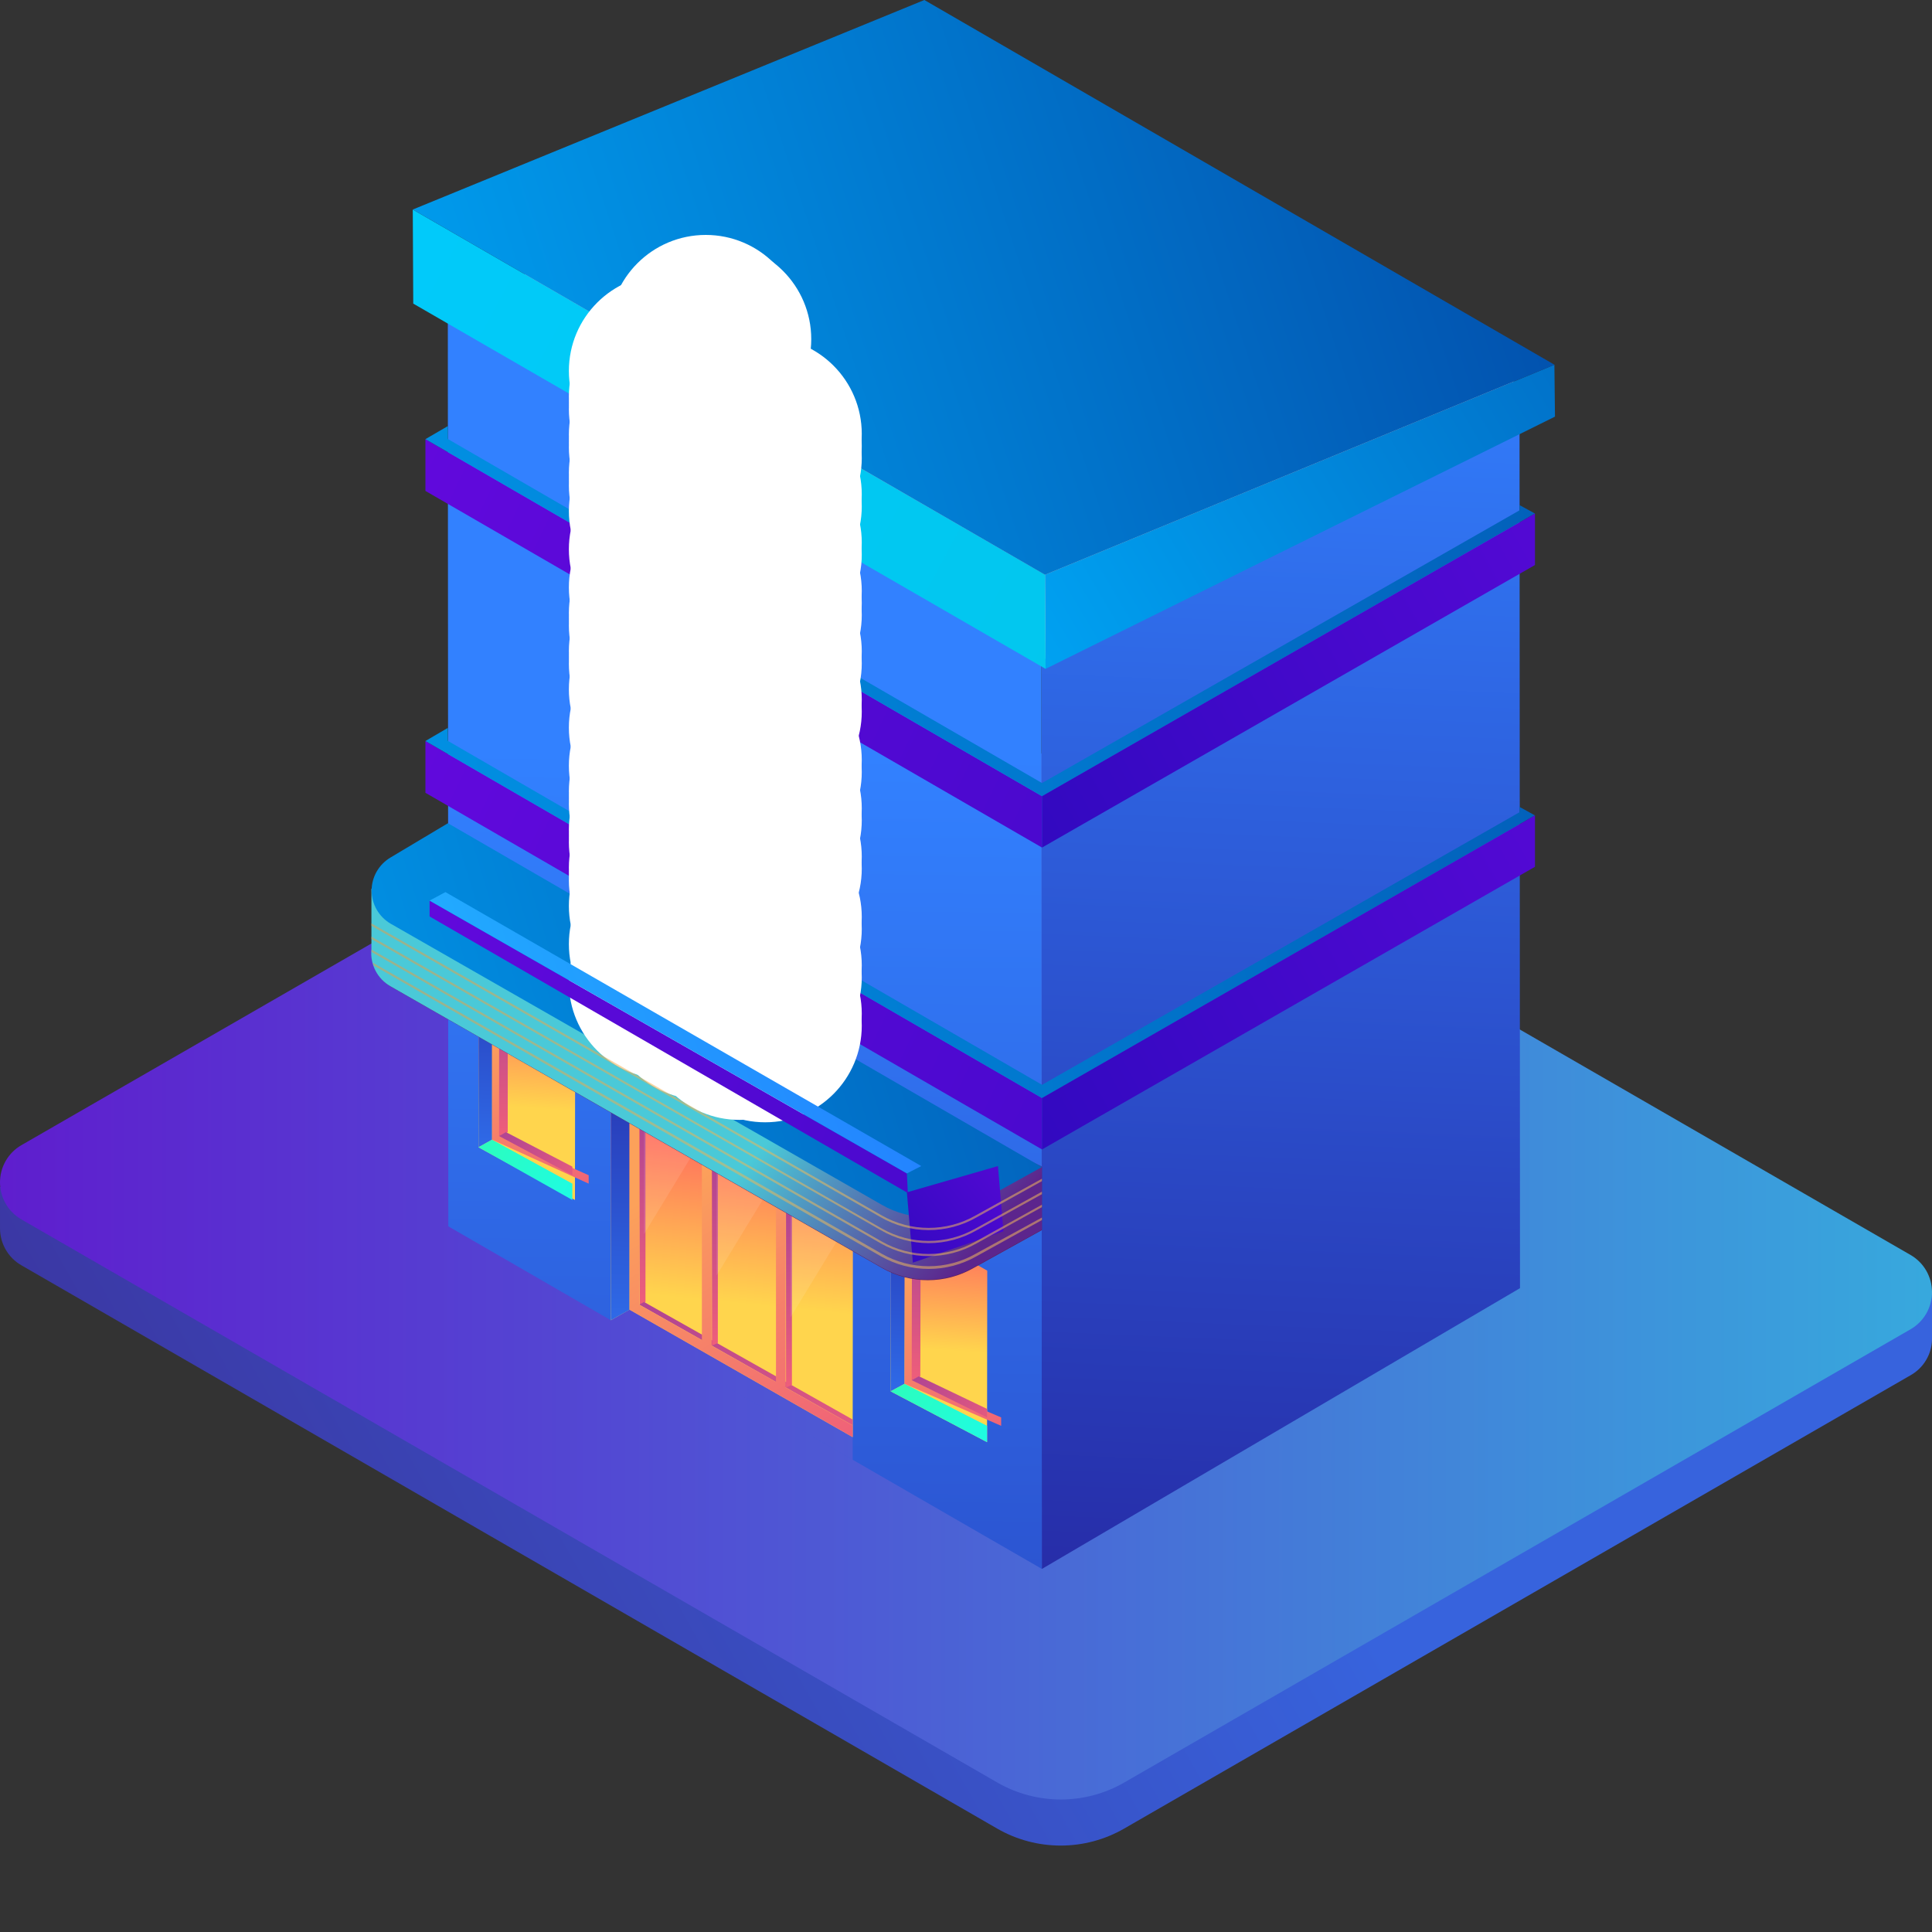 <?xml version="1.0" encoding="UTF-8"?>
<svg width="20px" height="20px" viewBox="0 0 20 20" version="1.1" xmlns="http://www.w3.org/2000/svg" xmlns:xlink="http://www.w3.org/1999/xlink">
    <rect x="0" y="0" width="20" height="20" fill="#333333" stroke="none"/>
    <title>performing-arts-hall</title>
    <defs>
        <linearGradient x1="-26.67%" y1="74.784%" x2="59.734%" y2="46.844%" id="linearGradient-1">
            <stop stop-color="#3E1D81" offset="0%"></stop>
            <stop stop-color="#3763DD" offset="100%"></stop>
        </linearGradient>
        <linearGradient x1="0.003%" y1="50.003%" x2="99.989%" y2="50.003%" id="linearGradient-2">
            <stop stop-color="#5F1DCE" offset="0%"></stop>
            <stop stop-color="#37A9DD" offset="100%"></stop>
        </linearGradient>
        <linearGradient x1="50.977%" y1="-8.015%" x2="48.576%" y2="134.442%" id="linearGradient-3">
            <stop stop-color="#3281FF" offset="0%"></stop>
            <stop stop-color="#241B96" offset="93%"></stop>
            <stop stop-color="#23138E" offset="100%"></stop>
        </linearGradient>
        <linearGradient x1="50.09%" y1="34.932%" x2="49.142%" y2="194.665%" id="linearGradient-4">
            <stop stop-color="#3281FF" offset="0%"></stop>
            <stop stop-color="#241B96" offset="93%"></stop>
            <stop stop-color="#23138E" offset="100%"></stop>
        </linearGradient>
        <linearGradient x1="-24.679%" y1="76.321%" x2="287.213%" y2="-33.585%" id="linearGradient-5">
            <stop stop-color="#00A7F6" offset="0%"></stop>
            <stop stop-color="#032D8F" offset="100%"></stop>
        </linearGradient>
        <linearGradient x1="-56.654%" y1="8.178%" x2="233.014%" y2="121.77%" id="linearGradient-6">
            <stop stop-color="#00CCFF" offset="0%"></stop>
            <stop stop-color="#03C3E2" offset="100%"></stop>
        </linearGradient>
        <linearGradient x1="-316.001%" y1="-65.324%" x2="306.956%" y2="130.965%" id="linearGradient-7">
            <stop stop-color="#9B09FF" offset="0%"></stop>
            <stop stop-color="#2509B8" offset="100%"></stop>
        </linearGradient>
        <linearGradient x1="-47.579%" y1="55.603%" x2="212.75%" y2="40.138%" id="linearGradient-8">
            <stop stop-color="#00A7F6" offset="0%"></stop>
            <stop stop-color="#032D8F" offset="100%"></stop>
        </linearGradient>
        <linearGradient x1="374.625%" y1="-71.571%" x2="-58.855%" y2="90.557%" id="linearGradient-9">
            <stop stop-color="#9B09FF" offset="0%"></stop>
            <stop stop-color="#2509B8" offset="100%"></stop>
        </linearGradient>
        <linearGradient x1="-47.579%" y1="55.606%" x2="212.75%" y2="40.134%" id="linearGradient-10">
            <stop stop-color="#00A7F6" offset="0%"></stop>
            <stop stop-color="#032D8F" offset="100%"></stop>
        </linearGradient>
        <linearGradient x1="49.734%" y1="59.366%" x2="51.297%" y2="3.756%" id="linearGradient-11">
            <stop stop-color="#FFD54D" offset="0%"></stop>
            <stop stop-color="#FF5E61" offset="100%"></stop>
        </linearGradient>
        <linearGradient x1="-65.382%" y1="-53.052%" x2="102.313%" y2="96.417%" id="linearGradient-12">
            <stop stop-color="#5C258D" offset="1%"></stop>
            <stop stop-color="#4389A2" offset="100%"></stop>
        </linearGradient>
        <linearGradient x1="49.725%" y1="151.518%" x2="50.364%" y2="-93.836%" id="linearGradient-13">
            <stop stop-color="#3281FF" offset="0%"></stop>
            <stop stop-color="#241B96" offset="93%"></stop>
            <stop stop-color="#23138E" offset="100%"></stop>
        </linearGradient>
        <linearGradient x1="128.4%" y1="74.344%" x2="-107.25%" y2="-6.715%" id="linearGradient-14">
            <stop stop-color="#1CFBE9" offset="0%"></stop>
            <stop stop-color="#38FF9B" offset="100%"></stop>
        </linearGradient>
        <linearGradient x1="66.639%" y1="160.904%" x2="39.239%" y2="17.345%" id="linearGradient-15">
            <stop stop-color="#E94287" offset="0%"></stop>
            <stop stop-color="#FCA15A" offset="100%"></stop>
        </linearGradient>
        <linearGradient x1="49.99%" y1="4.103%" x2="50.01%" y2="103.634%" id="linearGradient-16">
            <stop stop-color="#B24592" offset="0%"></stop>
            <stop stop-color="#F15F79" offset="100%"></stop>
        </linearGradient>
        <linearGradient x1="-0.407%" y1="35.288%" x2="141.955%" y2="75.301%" id="linearGradient-17">
            <stop stop-color="#B24592" offset="0%"></stop>
            <stop stop-color="#F15F79" offset="100%"></stop>
        </linearGradient>
        <linearGradient x1="49.705%" y1="151.518%" x2="50.392%" y2="-93.836%" id="linearGradient-18">
            <stop stop-color="#3281FF" offset="0%"></stop>
            <stop stop-color="#241B96" offset="93%"></stop>
            <stop stop-color="#23138E" offset="100%"></stop>
        </linearGradient>
        <linearGradient x1="128.4%" y1="71.614%" x2="-107.25%" y2="-0.356%" id="linearGradient-19">
            <stop stop-color="#1CFBE9" offset="0%"></stop>
            <stop stop-color="#38FF9B" offset="100%"></stop>
        </linearGradient>
        <linearGradient x1="49.99%" y1="4.103%" x2="50.01%" y2="103.634%" id="linearGradient-20">
            <stop stop-color="#B24592" offset="0%"></stop>
            <stop stop-color="#F15F79" offset="100%"></stop>
        </linearGradient>
        <linearGradient x1="-0.407%" y1="37.223%" x2="141.955%" y2="71.972%" id="linearGradient-21">
            <stop stop-color="#B24592" offset="0%"></stop>
            <stop stop-color="#F15F79" offset="100%"></stop>
        </linearGradient>
        <linearGradient x1="49.314%" y1="59.366%" x2="53.348%" y2="3.756%" id="linearGradient-22">
            <stop stop-color="#FFD54D" offset="0%"></stop>
            <stop stop-color="#FF5E61" offset="100%"></stop>
        </linearGradient>
        <linearGradient x1="49.651%" y1="151.518%" x2="50.462%" y2="-93.836%" id="linearGradient-23">
            <stop stop-color="#3281FF" offset="0%"></stop>
            <stop stop-color="#241B96" offset="93%"></stop>
            <stop stop-color="#23138E" offset="100%"></stop>
        </linearGradient>
        <linearGradient x1="49.993%" y1="4.103%" x2="50.007%" y2="103.634%" id="linearGradient-24">
            <stop stop-color="#B24592" offset="0%"></stop>
            <stop stop-color="#F15F79" offset="100%"></stop>
        </linearGradient>
        <linearGradient x1="-0.407%" y1="35.689%" x2="141.955%" y2="74.611%" id="linearGradient-25">
            <stop stop-color="#B24592" offset="0%"></stop>
            <stop stop-color="#F15F79" offset="100%"></stop>
        </linearGradient>
        <linearGradient x1="85.591%" y1="160.904%" x2="26.982%" y2="17.345%" id="linearGradient-26">
            <stop stop-color="#E94287" offset="0%"></stop>
            <stop stop-color="#FCA15A" offset="100%"></stop>
        </linearGradient>
        <linearGradient x1="49.993%" y1="4.103%" x2="50.007%" y2="103.634%" id="linearGradient-27">
            <stop stop-color="#B24592" offset="0%"></stop>
            <stop stop-color="#F15F79" offset="100%"></stop>
        </linearGradient>
        <linearGradient x1="98.925%" y1="74.628%" x2="63.559%" y2="55.914%" id="linearGradient-28">
            <stop stop-color="#5C258D" offset="0%"></stop>
            <stop stop-color="#4AC9D8" offset="100%"></stop>
        </linearGradient>
        <linearGradient x1="-47.579%" y1="67.393%" x2="212.75%" y2="19.388%" id="linearGradient-29">
            <stop stop-color="#00A7F6" offset="0%"></stop>
            <stop stop-color="#032D8F" offset="100%"></stop>
        </linearGradient>
        <linearGradient x1="55.096%" y1="155.062%" x2="47.439%" y2="-3.539%" id="linearGradient-30">
            <stop stop-color="#E94287" offset="0%"></stop>
            <stop stop-color="#FCA15A" offset="100%"></stop>
        </linearGradient>
        <linearGradient x1="49.912%" y1="0.704%" x2="50.138%" y2="154.975%" id="linearGradient-31">
            <stop stop-color="#B24592" offset="0%"></stop>
            <stop stop-color="#F15F79" offset="100%"></stop>
        </linearGradient>
        <linearGradient x1="-12.575%" y1="60.265%" x2="144.408%" y2="34.549%" id="linearGradient-32">
            <stop stop-color="#00A7F6" offset="0%"></stop>
            <stop stop-color="#032D8F" offset="100%"></stop>
        </linearGradient>
        <linearGradient x1="1.463%" y1="34.73%" x2="100.731%" y2="66.278%" id="linearGradient-33">
            <stop stop-color="#B24592" offset="0%"></stop>
            <stop stop-color="#F15F79" offset="100%"></stop>
        </linearGradient>
        <linearGradient x1="50.033%" y1="94.024%" x2="50.033%" y2="-24.266%" id="linearGradient-34">
            <stop stop-color="#E94287" offset="0%"></stop>
            <stop stop-color="#FCA15A" offset="100%"></stop>
        </linearGradient>
        <linearGradient x1="-13.973%" y1="-24.647%" x2="125.756%" y2="137.759%" id="linearGradient-35">
            <stop stop-color="#FF105B" offset="0%"></stop>
            <stop stop-color="#7E0187" offset="100%"></stop>
        </linearGradient>
        <linearGradient x1="50%" y1="-12.386%" x2="50%" y2="110.509%" id="linearGradient-36">
            <stop stop-color="#FF105B" offset="0%"></stop>
            <stop stop-color="#7E0187" offset="100%"></stop>
        </linearGradient>
        <linearGradient x1="-316.001%" y1="-48.252%" x2="306.956%" y2="118.979%" id="linearGradient-37">
            <stop stop-color="#9B09FF" offset="0%"></stop>
            <stop stop-color="#2509B8" offset="100%"></stop>
        </linearGradient>
        <linearGradient x1="374.625%" y1="-214.65%" x2="-58.855%" y2="138.289%" id="linearGradient-38">
            <stop stop-color="#9B09FF" offset="0%"></stop>
            <stop stop-color="#2509B8" offset="100%"></stop>
        </linearGradient>
        <linearGradient x1="-12.575%" y1="63.259%" x2="144.408%" y2="30.042%" id="linearGradient-39">
            <stop stop-color="#20B7FF" offset="0%"></stop>
            <stop stop-color="#2567FF" offset="100%"></stop>
        </linearGradient>
        <linearGradient x1="-1.436%" y1="36.923%" x2="94.986%" y2="59.95%" id="linearGradient-40">
            <stop stop-color="#E99C42" offset="0%"></stop>
            <stop stop-color="#FCC45A" offset="100%"></stop>
        </linearGradient>
        <linearGradient x1="-1.436%" y1="36.939%" x2="94.986%" y2="59.938%" id="linearGradient-41">
            <stop stop-color="#E99C42" offset="0%"></stop>
            <stop stop-color="#FCC45A" offset="100%"></stop>
        </linearGradient>
        <linearGradient x1="-1.436%" y1="36.945%" x2="94.986%" y2="59.934%" id="linearGradient-42">
            <stop stop-color="#E99C42" offset="0%"></stop>
            <stop stop-color="#FCC45A" offset="100%"></stop>
        </linearGradient>
        <linearGradient x1="-1.436%" y1="36.925%" x2="94.986%" y2="59.949%" id="linearGradient-43">
            <stop stop-color="#E99C42" offset="0%"></stop>
            <stop stop-color="#FCC45A" offset="100%"></stop>
        </linearGradient>
    </defs>
    <g id="图标" stroke="none" stroke-width="1" fill="none" fill-rule="evenodd">
        <g id="performing-arts-hall" fill-rule="nonzero">
            <g id="_编组_4" transform="translate(0, 6.988)">
                <path d="M5.24661871e-05,5.726 L5.24661871e-05,5.726 L5.24661871e-05,5.302 L0.121,5.22 L0.225,5.338 L8.363,0.65 C8.77,0.415 9.271,0.415 9.679,0.65 L19.76,6.471 L19.93,6.317 L20,6.395 L20,6.881 L20,6.881 C19.996,7.033 19.912,7.173 19.779,7.248 L11.638,11.941 C11.231,12.176 10.729,12.176 10.322,11.941 L0.221,6.11 C0.084,6.031 5.24661871e-05,5.885 5.24661871e-05,5.727 L5.24661871e-05,5.727 L5.24661871e-05,5.726 Z" id="_路径_" fill="url(#linearGradient-1)"></path>
                <path d="M11.639,11.464 L19.779,6.772 C19.916,6.693 20,6.546 20,6.388 C20,6.23 19.916,6.083 19.779,6.004 L9.679,0.176 C9.271,-0.059 8.77,-0.059 8.363,0.176 L0.221,4.867 C0.084,4.946 7.25483971e-17,5.093 7.25483971e-17,5.251 C7.25483971e-17,5.409 0.084,5.556 0.221,5.635 L10.323,11.464 C10.73,11.699 11.232,11.699 11.639,11.464 Z" id="_路径_2" fill="url(#linearGradient-2)"></path>
            </g>
            <g id="_编组_5" transform="translate(3.843, 0)">
                <g id="_编组_6" transform="translate(0.43, 0.437)">
                    <g id="_编组_8" transform="translate(0.363, 0)">
                        <g id="_编组_9" transform="translate(6.144, 3.545)" fill="url(#linearGradient-3)">
                            <polygon id="_路径_3" points="0 2.861 0.005 12.26 4.955 9.353 4.95 0"></polygon>
                        </g>
                        <g id="_编组_10" transform="translate(0, 2.856)" fill="url(#linearGradient-4)">
                            <path d="M0,0 L6.144,3.549 L6.149,12.948 L1.687,10.374 L0.005,9.402 L0,0 Z M1.88,10.264 L1.687,10.374 L4.191,11.819 L4.191,11.584 L1.88,10.264 Z" id="形状结合"></path>
                        </g>
                        <g id="_编组_11" fill="#C8C8C8">
                            <polygon id="_路径_5" points="11.094 3.545 4.971 -1.45096794e-16 0 2.856 6.144 6.406"></polygon>
                        </g>
                    </g>
                    <g id="_编组_13" transform="translate(0, 1.732)">
                        <g id="_编组_14" transform="translate(6.545, 1.607)" fill="url(#linearGradient-5)">
                            <polygon id="_路径_6" points="0 2.174 0.006 3.148 5.279 0.537 5.273 0"></polygon>
                        </g>
                        <g id="_编组_15" fill="url(#linearGradient-6)">
                            <polygon id="_路径_7" points="6.545 3.78 0 0 0.005 0.974 6.551 4.755"></polygon>
                        </g>
                    </g>
                    <g id="_编组_16" transform="translate(0.131, 3.974)">
                        <polygon id="_路径_8" fill="url(#linearGradient-7)" points="6.383 4.363 0 0.671 0 0.135 6.383 3.831"></polygon>
                        <polygon id="_路径_9" fill="url(#linearGradient-8)" points="6.383 3.831 0 0.135 0.232 0 0.233 0.134 6.383 3.695 11.326 0.872 11.326 0.818 11.486 0.905"></polygon>
                        <polygon id="_路径_10" fill="url(#linearGradient-9)" points="11.486 1.438 6.383 4.363 6.383 3.831 11.486 0.905"></polygon>
                    </g>
                    <g id="_编组_17" transform="translate(0.131, 7.098)">
                        <polygon id="_路径_11" fill="url(#linearGradient-7)" points="6.383 4.364 0 0.672 0 0.136 6.383 3.832"></polygon>
                        <polygon id="_路径_12" fill="url(#linearGradient-10)" points="6.383 3.832 0 0.136 0.232 0 0.233 0.135 6.383 3.695 11.326 0.873 11.326 0.818 11.486 0.906"></polygon>
                        <polygon id="_路径_13" fill="url(#linearGradient-9)" points="11.486 1.438 6.383 4.364 6.383 3.832 11.486 0.906"></polygon>
                    </g>
                </g>
                <g id="_编组_20" transform="translate(1.111, 10.023)">
                    <g id="_编组_21">
                        <g id="_编组_23">
                            <g id="_编组_24" transform="translate(0, 0.051)" fill="url(#linearGradient-11)">
                                <polygon id="_路径_14" points="1 0.573 0.998 2.348 0 1.803 0.001 0"></polygon>
                            </g>
                            <g id="_编组_26" transform="translate(0.001, 0)" fill="url(#linearGradient-12)">
                                <polygon id="_路径_16" points="0 0.081 0.087 -1.86249734e-15 1.059 0.915 0.972 1"></polygon>
                            </g>
                        </g>
                        <polygon id="_路径_17" fill="url(#linearGradient-13)" points="1.16077435e-15 1.853 0.14 1.775 0.14 0.132 0.001 0.051"></polygon>
                        <polygon id="_路径_18" fill="url(#linearGradient-14)" points="0.971 2.399 1.16077435e-15 1.853 0.14 1.775 0.971 2.23"></polygon>
                    </g>
                    <path d="M0.14,0.132 L0.228,0.174 L0.228,1.736 L1.14,2.143 L1.14,2.23 L0.228,1.815 L0.14,1.775 L0.14,0.132 Z" id="形状结合" fill="url(#linearGradient-15)"></path>
                    <polygon id="_路径_21" fill="url(#linearGradient-16)" points="0.302 1.697 0.213 1.737 0.213 0.174 0.302 0.216"></polygon>
                    <polygon id="_路径_22" fill="url(#linearGradient-17)" points="0.971 2.143 0.212 1.737 0.284 1.697 0.971 2.054"></polygon>
                </g>
                <g id="_编组_29" transform="translate(5.377, 12.581)">
                    <g id="_编组_30">
                        <g id="_编组_33" fill="url(#linearGradient-11)">
                            <polygon id="_路径_23" points="1 0.573 0.998 2.348 0 1.822 0.004 0"></polygon>
                        </g>
                        <polygon id="_路径_26" fill="url(#linearGradient-18)" points="0 1.822 0.144 1.744 0.146 0.081 0.004 0"></polygon>
                        <polygon id="_路径_27" fill="url(#linearGradient-19)" points="0.998 2.348 0 1.822 0.144 1.744 0.998 2.179"></polygon>
                    </g>
                    <path d="M0.147,0.081 L0.235,0.123 L0.232,1.703 L1.144,2.092 L1.144,2.179 L0.232,1.782 L0.144,1.744 L0.147,0.081 Z" id="形状结合" fill="url(#linearGradient-15)"></path>
                    <polygon id="_路径_30" fill="url(#linearGradient-20)" points="0.307 1.666 0.218 1.706 0.221 0.123 0.31 0.166"></polygon>
                    <polygon id="_路径_31" fill="url(#linearGradient-21)" points="0.998 2.092 0.218 1.706 0.292 1.666 0.998 2.004"></polygon>
                </g>
                <g id="_编组_72" transform="translate(2.48, 11.38)">
                    <g id="_编组_73">
                        <g id="_编组_75">
                            <g id="_编组_76" transform="translate(0, 0.069)" fill="url(#linearGradient-22)">
                                <path d="M0.002,0 L2.506,1.456 L2.504,3.428 L0.194,2.108 L0,2.218 L0.002,0 Z" id="形状结合"></path>
                            </g>
                            <g id="_编组_77" transform="translate(0.002, 0)" fill="#449854">
                                <polygon id="_路径_69" points="0 0.069 0.121 0 2.624 1.451 2.504 1.526"></polygon>
                            </g>
                        </g>
                        <polygon id="_路径_70" fill="url(#linearGradient-23)" points="0 2.287 0.194 2.178 0.194 0.181 0.002 0.069"></polygon>
                    </g>
                    <polygon id="_路径_74" fill="url(#linearGradient-24)" points="0.359 2.098 0.298 2.125 0.298 0.24 0.359 0.282"></polygon>
                    <polygon id="_路径_75" fill="url(#linearGradient-25)" points="2.504 3.375 0.294 2.125 0.344 2.098 2.504 3.315"></polygon>
                    <path d="M0.194,0.181 L0.294,0.24 L0.294,2.126 L0.943,2.493 L0.943,0.603 L1.044,0.662 L1.044,2.55 L1.71,2.926 L1.71,1.044 L1.81,1.103 L1.81,2.983 L2.504,3.376 L2.504,3.497 L0.194,2.178 L0.194,0.181 Z" id="形状结合" fill="url(#linearGradient-26)"></path>
                    <polygon id="_路径_77" fill="url(#linearGradient-24)" points="1.108 2.522 1.047 2.55 1.047 0.665 1.108 0.707"></polygon>
                    <polygon id="_路径_78" fill="url(#linearGradient-27)" points="1.875 2.956 1.814 2.983 1.814 1.099 1.875 1.139"></polygon>
                    <polygon id="_路径_80" fill="#FFFFFF" opacity="0.1" points="0.344 0.268 0.851 0.563 0.344 1.396"></polygon>
                    <polygon id="_路径_81" fill="#FFFFFF" opacity="0.1" points="1.095 0.696 1.603 0.99 1.095 1.824"></polygon>
                    <polygon id="_路径_82" fill="#FFFFFF" opacity="0.1" points="1.86 1.13 2.367 1.425 1.86 2.258"></polygon>
                </g>
                <path d="M0.794,9.171 L6.943,12.081 L6.943,12.734 L6.236,13.126 C5.942,13.295 5.581,13.295 5.287,13.126 L0.201,10.212 C0.079,10.141 0.004,10.01 0.004,9.869 C0.004,9.728 0.079,9.598 0.201,9.527 L0.794,9.171 Z" id="_路径_83" fill="#5E205E"></path>
                <path d="M0.794,9.171 L0.406,9.402 L0.476,9.171 L0.002,9.2 L0.002,9.826 L0.002,9.826 C-0.014,9.982 0.063,10.133 0.199,10.21 L5.285,13.121 C5.579,13.289 5.94,13.289 6.234,13.121 L6.942,12.729 L6.942,12.075 L0.794,9.171 Z" id="_路径_84" fill="url(#linearGradient-28)"></path>
                <path d="M0.794,8.522 L6.943,12.081 L6.236,12.473 C5.942,12.642 5.581,12.642 5.287,12.473 L0.201,9.562 C0.079,9.491 0.004,9.36 0.004,9.219 C0.004,9.078 0.079,8.948 0.201,8.876 L0.794,8.522 Z" id="_路径_85" fill="url(#linearGradient-29)"></path>
                <g id="_编组_79" transform="translate(0.43, 0)">
                    <g id="_编组_80" transform="translate(2.324, 3.832)" fill="url(#linearGradient-30)">
                        <polygon id="_路径_86" points="1.764 0.999 1.764 7.144 0.019 6.152 0 0"></polygon>
                    </g>
                    <g id="_编组_81" transform="translate(3.797, 4.664)" fill="url(#linearGradient-31)">
                        <polygon id="_路径_87" points="0.652 1.31672015e-13 0.652 6.22 0.348 6.312 0.348 0.167"></polygon>
                    </g>
                    <polygon id="_路径_88" fill="url(#linearGradient-32)" points="11.819 3.776 5.296 0 0 2.169 2.655 3.703 2.595 3.687 2.324 3.832 4.087 4.831 4.341 4.677 4.341 4.676 6.545 5.95"></polygon>
                    <polygon id="_路径_88" fill="url(#linearGradient-33)" points="2.655 3.703 2.595 3.687 2.324 3.832 4.087 4.831 4.341 4.677 4.341 4.676"></polygon>
                </g>
                <g id="_编组_83" transform="translate(2.915, 3.178)">
                    <g id="_编组_84" transform="translate(0, 0.065)" fill="url(#linearGradient-34)">
                        <polygon id="_路径_89" points="0.596 1.16077435e-15 1.249 0.92 1.249 7.681 0 6.964 0.005 0.23"></polygon>
                    </g>
                    <g id="_编组_85" transform="translate(0.596, 0)" fill="url(#linearGradient-35)">
                        <polygon id="_路径_90" points="0.161 0 1 0.955 0.783 1 0 0.066"></polygon>
                    </g>
                    <g id="_编组_86" transform="translate(0.929, 0.94)" fill="url(#linearGradient-36)">
                        <polygon id="_路径_91" points="0.601 1.98413571e-14 0.616 6.769 0.384 6.806 0.384 0.044"></polygon>
                    </g>
                </g>
                <g id="_编组_87" transform="translate(2.979, 3.382)" fill="#FFFFFF">
                    <path d="M0.08,0.177 C0.08,0.19 0.073,0.201 0.062,0.206 C0.051,0.211 0.038,0.208 0.029,0.199 C0.02,0.191 0.018,0.178 0.022,0.166 C0.027,0.155 0.039,0.148 0.051,0.148 C0.067,0.148 0.08,0.161 0.08,0.177 Z" id="_路径_92"></path>
                    <path d="M0.08,0.31 C0.082,0.322 0.077,0.334 0.067,0.34 C0.057,0.347 0.044,0.347 0.034,0.34 C0.024,0.334 0.019,0.322 0.021,0.31 C0.019,0.298 0.024,0.286 0.034,0.279 C0.044,0.273 0.057,0.273 0.067,0.279 C0.077,0.286 0.082,0.298 0.08,0.31 L0.08,0.31 Z" id="_路径_93"></path>
                    <circle id="_路径_94" cx="0.067" cy="0.458" r="1"></circle>
                    <path d="M0.08,0.574 C0.082,0.585 0.077,0.597 0.067,0.604 C0.057,0.611 0.044,0.611 0.034,0.604 C0.024,0.597 0.019,0.585 0.021,0.574 C0.019,0.562 0.024,0.55 0.034,0.543 C0.044,0.536 0.057,0.536 0.067,0.543 C0.077,0.55 0.082,0.562 0.08,0.574 L0.08,0.574 Z" id="_路径_95"></path>
                    <circle id="_路径_96" cx="0.067" cy="0.721" r="1"></circle>
                    <circle id="_路径_97" cx="0.067" cy="0.853" r="1"></circle>
                    <path d="M0.08,0.969 C0.08,0.981 0.073,0.992 0.061,0.997 C0.05,1.001 0.037,0.999 0.028,0.99 C0.02,0.981 0.018,0.968 0.023,0.957 C0.028,0.946 0.039,0.939 0.051,0.939 C0.067,0.939 0.08,0.953 0.08,0.969 L0.08,0.969 Z" id="_路径_98"></path>
                    <circle id="_路径_99" cx="0.067" cy="1.117" r="1"></circle>
                    <circle id="_路径_100" cx="0.067" cy="1.248" r="1"></circle>
                    <path d="M0.08,1.364 C0.08,1.376 0.073,1.388 0.062,1.393 C0.051,1.397 0.038,1.395 0.029,1.386 C0.02,1.378 0.018,1.364 0.022,1.353 C0.027,1.342 0.039,1.335 0.051,1.335 C0.067,1.335 0.08,1.348 0.08,1.364 Z" id="_路径_101"></path>
                    <circle id="_路径_102" cx="0.067" cy="1.512" r="1"></circle>
                    <circle id="_路径_103" cx="0.067" cy="1.644" r="1"></circle>
                    <path d="M0.08,1.766 C0.077,1.78 0.065,1.79 0.05,1.79 C0.036,1.79 0.024,1.78 0.021,1.766 C0.019,1.754 0.024,1.742 0.034,1.735 C0.044,1.728 0.057,1.728 0.067,1.735 C0.077,1.742 0.082,1.754 0.08,1.766 L0.08,1.766 Z" id="_路径_104"></path>
                    <circle id="_路径_105" cx="0.067" cy="1.908" r="1"></circle>
                    <path d="M0.08,2.023 C0.08,2.036 0.073,2.047 0.062,2.052 C0.051,2.057 0.038,2.054 0.029,2.045 C0.02,2.037 0.018,2.024 0.022,2.012 C0.027,2.001 0.039,1.994 0.051,1.994 C0.067,1.994 0.08,2.007 0.08,2.023 Z" id="_路径_106"></path>
                    <path d="M0.08,2.156 C0.082,2.168 0.077,2.18 0.067,2.186 C0.057,2.193 0.044,2.193 0.034,2.186 C0.024,2.18 0.019,2.168 0.021,2.156 C0.019,2.144 0.024,2.132 0.034,2.125 C0.044,2.119 0.057,2.119 0.067,2.125 C0.077,2.132 0.082,2.144 0.08,2.156 L0.08,2.156 Z" id="_路径_107"></path>
                    <circle id="_路径_108" cx="0.067" cy="2.304" r="1"></circle>
                    <path d="M0.08,2.418 C0.082,2.43 0.077,2.442 0.067,2.448 C0.057,2.455 0.044,2.455 0.034,2.448 C0.024,2.442 0.019,2.43 0.021,2.418 C0.019,2.406 0.024,2.394 0.034,2.387 C0.044,2.381 0.057,2.381 0.067,2.387 C0.077,2.394 0.082,2.406 0.08,2.418 L0.08,2.418 Z" id="_路径_109"></path>
                    <path d="M0.08,2.551 C0.082,2.563 0.077,2.575 0.067,2.582 C0.057,2.588 0.044,2.588 0.034,2.582 C0.024,2.575 0.019,2.563 0.021,2.551 C0.019,2.539 0.024,2.527 0.034,2.521 C0.044,2.514 0.057,2.514 0.067,2.521 C0.077,2.527 0.082,2.539 0.08,2.551 L0.08,2.551 Z" id="_路径_110"></path>
                    <circle id="_路径_111" cx="0.067" cy="2.699" r="1"></circle>
                    <path d="M0.08,2.815 C0.08,2.827 0.073,2.838 0.061,2.843 C0.05,2.847 0.037,2.845 0.028,2.836 C0.02,2.827 0.018,2.814 0.023,2.803 C0.028,2.792 0.039,2.785 0.051,2.785 C0.067,2.785 0.08,2.799 0.08,2.815 L0.08,2.815 Z" id="_路径_112"></path>
                    <circle id="_路径_113" cx="0.067" cy="2.963" r="1"></circle>
                    <circle id="_路径_114" cx="0.067" cy="3.094" r="1"></circle>
                    <path d="M0.08,3.21 C0.08,3.222 0.073,3.234 0.062,3.239 C0.051,3.244 0.038,3.241 0.029,3.232 C0.02,3.224 0.018,3.21 0.022,3.199 C0.027,3.188 0.039,3.181 0.051,3.181 C0.067,3.181 0.08,3.194 0.08,3.21 Z" id="_路径_115"></path>
                    <circle id="_路径_116" cx="0.067" cy="3.358" r="1"></circle>
                    <circle id="_路径_117" cx="0.067" cy="3.49" r="1"></circle>
                    <path d="M0.08,3.607 C0.077,3.622 0.065,3.632 0.05,3.632 C0.036,3.632 0.024,3.622 0.021,3.607 C0.019,3.596 0.024,3.584 0.034,3.577 C0.044,3.57 0.057,3.57 0.067,3.577 C0.077,3.584 0.082,3.596 0.08,3.607 L0.08,3.607 Z" id="_路径_118"></path>
                    <circle id="_路径_119" cx="0.067" cy="3.754" r="1"></circle>
                    <path d="M0.08,3.869 C0.08,3.882 0.073,3.893 0.062,3.898 C0.051,3.903 0.038,3.9 0.029,3.891 C0.02,3.883 0.018,3.87 0.022,3.858 C0.027,3.847 0.039,3.84 0.051,3.84 C0.067,3.84 0.08,3.853 0.08,3.869 Z" id="_路径_120"></path>
                    <path d="M0.08,4.002 C0.082,4.014 0.077,4.026 0.067,4.032 C0.057,4.039 0.044,4.039 0.034,4.032 C0.024,4.026 0.019,4.014 0.021,4.002 C0.019,3.99 0.024,3.978 0.034,3.971 C0.044,3.965 0.057,3.965 0.067,3.971 C0.077,3.978 0.082,3.99 0.08,4.002 L0.08,4.002 Z" id="_路径_121"></path>
                    <circle id="_路径_122" cx="0.067" cy="4.15" r="1"></circle>
                    <path d="M0.08,4.266 C0.082,4.277 0.077,4.289 0.067,4.296 C0.057,4.303 0.044,4.303 0.034,4.296 C0.024,4.289 0.019,4.277 0.021,4.266 C0.019,4.254 0.024,4.242 0.034,4.235 C0.044,4.229 0.057,4.229 0.067,4.235 C0.077,4.242 0.082,4.254 0.08,4.266 L0.08,4.266 Z" id="_路径_123"></path>
                    <path d="M0.08,4.397 C0.082,4.409 0.077,4.421 0.067,4.428 C0.057,4.434 0.044,4.434 0.034,4.428 C0.024,4.421 0.019,4.409 0.021,4.397 C0.019,4.385 0.024,4.373 0.034,4.367 C0.044,4.36 0.057,4.36 0.067,4.367 C0.077,4.373 0.082,4.385 0.08,4.397 L0.08,4.397 Z" id="_路径_124"></path>
                    <circle id="_路径_125" cx="0.067" cy="4.545" r="1"></circle>
                    <path d="M0.08,4.661 C0.082,4.673 0.077,4.685 0.067,4.691 C0.057,4.698 0.044,4.698 0.034,4.691 C0.024,4.685 0.019,4.673 0.021,4.661 C0.019,4.649 0.024,4.637 0.034,4.63 C0.044,4.624 0.057,4.624 0.067,4.63 C0.077,4.637 0.082,4.649 0.08,4.661 L0.08,4.661 Z" id="_路径_126"></path>
                    <circle id="_路径_127" cx="0.067" cy="4.809" r="1"></circle>
                    <circle id="_路径_128" cx="0.067" cy="4.94" r="1"></circle>
                    <path d="M0.08,5.056 C0.08,5.068 0.073,5.08 0.062,5.085 C0.051,5.09 0.038,5.087 0.029,5.078 C0.02,5.07 0.018,5.056 0.022,5.045 C0.027,5.034 0.039,5.027 0.051,5.027 C0.067,5.027 0.08,5.04 0.08,5.056 Z" id="_路径_129"></path>
                    <circle id="_路径_130" cx="0.067" cy="5.204" r="1"></circle>
                    <circle id="_路径_131" cx="0.067" cy="5.336" r="1"></circle>
                    <path d="M0.08,5.453 C0.077,5.468 0.065,5.478 0.05,5.478 C0.036,5.478 0.024,5.468 0.021,5.453 C0.019,5.442 0.024,5.43 0.034,5.423 C0.044,5.416 0.057,5.416 0.067,5.423 C0.077,5.43 0.082,5.442 0.08,5.453 L0.08,5.453 Z" id="_路径_132"></path>
                    <circle id="_路径_133" cx="0.067" cy="5.6" r="1"></circle>
                    <circle id="_路径_134" cx="0.067" cy="5.732" r="1"></circle>
                    <path d="M0.08,5.849 C0.082,5.86 0.077,5.872 0.067,5.879 C0.057,5.886 0.044,5.886 0.034,5.879 C0.024,5.872 0.019,5.86 0.021,5.849 C0.019,5.837 0.024,5.825 0.034,5.818 C0.044,5.812 0.057,5.812 0.067,5.818 C0.077,5.825 0.082,5.837 0.08,5.849 L0.08,5.849 Z" id="_路径_135"></path>
                    <circle id="_路径_136" cx="0.067" cy="5.996" r="1"></circle>
                    <path d="M0.08,6.112 C0.082,6.123 0.077,6.135 0.067,6.142 C0.057,6.149 0.044,6.149 0.034,6.142 C0.024,6.135 0.019,6.123 0.021,6.112 C0.019,6.1 0.024,6.088 0.034,6.081 C0.044,6.075 0.057,6.075 0.067,6.081 C0.077,6.088 0.082,6.1 0.08,6.112 L0.08,6.112 Z" id="_路径_137"></path>
                    <path d="M0.08,6.243 C0.082,6.255 0.077,6.267 0.067,6.274 C0.057,6.28 0.044,6.28 0.034,6.274 C0.024,6.267 0.019,6.255 0.021,6.243 C0.019,6.231 0.024,6.219 0.034,6.213 C0.044,6.206 0.057,6.206 0.067,6.213 C0.077,6.219 0.082,6.231 0.08,6.243 L0.08,6.243 Z" id="_路径_138"></path>
                    <circle id="_路径_139" cx="0.067" cy="6.391" r="1"></circle>
                    <path d="M0.08,6.507 C0.082,6.519 0.077,6.531 0.067,6.537 C0.057,6.544 0.044,6.544 0.034,6.537 C0.024,6.531 0.019,6.519 0.021,6.507 C0.019,6.495 0.024,6.483 0.034,6.477 C0.044,6.47 0.057,6.47 0.067,6.477 C0.077,6.483 0.082,6.495 0.08,6.507 L0.08,6.507 Z" id="_路径_140"></path>
                    <path d="M0.08,6.638 C0.08,6.651 0.073,6.662 0.062,6.667 C0.051,6.672 0.038,6.669 0.029,6.661 C0.02,6.652 0.018,6.639 0.022,6.627 C0.027,6.616 0.039,6.609 0.051,6.609 C0.067,6.609 0.08,6.622 0.08,6.638 Z" id="_路径_141"></path>
                    <circle id="_路径_142" cx="0.067" cy="6.786" r="1"></circle>
                    <path d="M0.189,6.835 C0.189,6.852 0.176,6.865 0.159,6.865 C0.143,6.865 0.129,6.852 0.129,6.835 C0.129,6.819 0.143,6.805 0.159,6.805 C0.176,6.805 0.189,6.819 0.189,6.835 Z" id="_路径_143"></path>
                    <path d="M0.317,6.903 C0.317,6.92 0.303,6.933 0.287,6.933 C0.27,6.933 0.257,6.92 0.257,6.903 C0.257,6.887 0.27,6.873 0.287,6.873 C0.303,6.873 0.317,6.887 0.317,6.903 Z" id="_路径_144"></path>
                    <circle id="_路径_145" cx="0.449" cy="7.002" r="1"></circle>
                    <path d="M0.599,7.057 C0.6,7.065 0.597,7.073 0.591,7.078 C0.585,7.084 0.578,7.087 0.569,7.087 C0.553,7.087 0.539,7.073 0.539,7.057 C0.54,7.04 0.553,7.027 0.569,7.027 C0.586,7.027 0.599,7.04 0.599,7.057 L0.599,7.057 Z" id="_路径_146"></path>
                    <path d="M0.73,7.133 C0.73,7.15 0.717,7.163 0.7,7.163 C0.692,7.164 0.684,7.161 0.679,7.155 C0.673,7.149 0.67,7.142 0.67,7.133 C0.67,7.117 0.684,7.103 0.7,7.103 C0.717,7.104 0.73,7.117 0.73,7.133 Z" id="_路径_147"></path>
                    <circle id="_路径_148" cx="0.833" cy="7.211" r="1"></circle>
                    <path d="M0.969,7.268 C0.971,7.28 0.966,7.292 0.956,7.299 C0.946,7.305 0.933,7.305 0.923,7.299 C0.913,7.292 0.907,7.28 0.91,7.268 C0.907,7.256 0.913,7.244 0.923,7.238 C0.933,7.231 0.946,7.231 0.956,7.238 C0.966,7.244 0.971,7.256 0.969,7.268 L0.969,7.268 Z" id="_路径_149"></path>
                    <path d="M0.21,0.131 C0.209,0.147 0.196,0.16 0.18,0.161 C0.163,0.161 0.15,0.147 0.15,0.131 C0.15,0.123 0.153,0.115 0.158,0.109 C0.164,0.104 0.172,0.101 0.18,0.101 C0.196,0.101 0.21,0.114 0.21,0.131 Z" id="_路径_150"></path>
                    <path d="M0.351,0.075 C0.351,0.091 0.338,0.105 0.321,0.105 C0.313,0.105 0.305,0.102 0.3,0.096 C0.294,0.09 0.291,0.083 0.291,0.075 C0.291,0.066 0.294,0.057 0.301,0.051 C0.308,0.045 0.317,0.042 0.326,0.044 C0.341,0.047 0.351,0.06 0.351,0.075 L0.351,0.075 Z" id="_路径_151"></path>
                    <circle id="_路径_152" cx="0.484" cy="0.05" r="1"></circle>
                    <circle id="_路径_153" cx="0.576" cy="0.129" r="1"></circle>
                    <path d="M0.671,0.225 C0.673,0.237 0.668,0.249 0.658,0.255 C0.648,0.262 0.635,0.262 0.625,0.255 C0.615,0.249 0.61,0.237 0.612,0.225 C0.61,0.213 0.615,0.201 0.625,0.194 C0.635,0.188 0.648,0.188 0.658,0.194 C0.668,0.201 0.673,0.213 0.671,0.225 L0.671,0.225 Z" id="_路径_154"></path>
                    <path d="M0.753,0.334 C0.753,0.342 0.75,0.35 0.744,0.355 C0.738,0.361 0.731,0.364 0.723,0.363 C0.711,0.366 0.699,0.36 0.692,0.35 C0.686,0.34 0.686,0.327 0.692,0.317 C0.699,0.307 0.711,0.302 0.723,0.304 C0.731,0.304 0.739,0.307 0.744,0.313 C0.75,0.319 0.753,0.326 0.753,0.334 Z" id="_路径_155"></path>
                    <path d="M0.834,0.458 C0.835,0.466 0.832,0.473 0.826,0.479 C0.82,0.485 0.812,0.488 0.804,0.488 C0.793,0.49 0.781,0.485 0.774,0.475 C0.767,0.465 0.767,0.451 0.774,0.441 C0.781,0.431 0.793,0.426 0.804,0.429 C0.812,0.428 0.82,0.431 0.826,0.437 C0.831,0.442 0.834,0.45 0.834,0.458 L0.834,0.458 Z" id="_路径_156"></path>
                    <path d="M0.92,0.575 C0.92,0.583 0.917,0.591 0.911,0.596 C0.906,0.602 0.898,0.605 0.89,0.604 C0.878,0.606 0.866,0.601 0.86,0.591 C0.853,0.581 0.853,0.568 0.86,0.558 C0.866,0.548 0.878,0.543 0.89,0.545 C0.898,0.545 0.906,0.548 0.912,0.554 C0.917,0.559 0.92,0.567 0.92,0.575 L0.92,0.575 Z" id="_路径_157"></path>
                    <path d="M1.012,0.703 C1.012,0.711 1.009,0.718 1.004,0.724 C0.998,0.729 0.99,0.732 0.982,0.732 C0.971,0.734 0.959,0.729 0.952,0.719 C0.945,0.709 0.945,0.696 0.952,0.686 C0.959,0.676 0.971,0.671 0.982,0.673 C0.991,0.672 0.998,0.676 1.004,0.681 C1.01,0.687 1.013,0.695 1.012,0.703 Z" id="_路径_158"></path>
                    <path d="M1.112,0.844 C1.112,0.86 1.099,0.873 1.082,0.874 C1.066,0.874 1.052,0.861 1.052,0.844 C1.052,0.827 1.066,0.814 1.082,0.814 C1.099,0.814 1.112,0.828 1.112,0.844 L1.112,0.844 Z" id="_路径_159"></path>
                    <path d="M1.112,0.969 C1.112,0.985 1.099,0.998 1.082,0.999 C1.066,0.999 1.052,0.985 1.052,0.969 C1.052,0.952 1.066,0.939 1.082,0.939 C1.099,0.939 1.112,0.953 1.112,0.969 L1.112,0.969 Z" id="_路径_160"></path>
                    <circle id="_路径_161" cx="1.099" cy="1.11" r="1"></circle>
                    <circle id="_路径_162" cx="1.099" cy="1.235" r="1"></circle>
                    <circle id="_路径_163" cx="1.099" cy="1.36" r="1"></circle>
                    <path d="M1.112,1.469 C1.112,1.485 1.099,1.499 1.082,1.499 C1.074,1.499 1.067,1.496 1.061,1.49 C1.055,1.485 1.052,1.477 1.052,1.469 C1.052,1.452 1.066,1.439 1.082,1.439 C1.099,1.439 1.112,1.452 1.112,1.469 Z" id="_路径_164"></path>
                    <path d="M1.112,1.594 C1.112,1.61 1.099,1.624 1.082,1.624 C1.074,1.624 1.067,1.621 1.061,1.615 C1.055,1.61 1.052,1.602 1.052,1.594 C1.052,1.577 1.066,1.564 1.082,1.564 C1.099,1.564 1.112,1.577 1.112,1.594 Z" id="_路径_165"></path>
                    <circle id="_路径_166" cx="1.099" cy="1.735" r="1"></circle>
                    <circle id="_路径_167" cx="1.099" cy="1.86" r="1"></circle>
                    <path d="M1.113,1.969 C1.113,1.985 1.1,1.999 1.083,1.999 C1.071,2.001 1.059,1.996 1.052,1.986 C1.046,1.976 1.046,1.963 1.052,1.953 C1.059,1.943 1.071,1.937 1.083,1.94 C1.099,1.94 1.112,1.952 1.113,1.969 Z" id="_路径_168"></path>
                    <path d="M1.113,2.091 C1.113,2.108 1.1,2.121 1.083,2.121 C1.071,2.123 1.059,2.118 1.052,2.108 C1.046,2.098 1.046,2.085 1.052,2.075 C1.059,2.065 1.071,2.06 1.083,2.062 C1.099,2.062 1.112,2.075 1.113,2.091 Z" id="_路径_169"></path>
                    <circle id="_路径_170" cx="1.099" cy="2.235" r="1"></circle>
                    <circle id="_路径_171" cx="1.099" cy="2.36" r="1"></circle>
                    <path d="M1.113,2.47 C1.112,2.486 1.099,2.499 1.083,2.499 C1.071,2.501 1.059,2.496 1.052,2.486 C1.046,2.476 1.046,2.463 1.052,2.452 C1.059,2.442 1.071,2.437 1.083,2.44 C1.1,2.44 1.113,2.453 1.113,2.47 Z" id="_路径_172"></path>
                    <path d="M1.113,2.594 C1.112,2.611 1.099,2.624 1.083,2.623 C1.071,2.626 1.059,2.621 1.052,2.611 C1.046,2.601 1.046,2.587 1.052,2.577 C1.059,2.567 1.071,2.562 1.083,2.564 C1.091,2.564 1.099,2.568 1.104,2.573 C1.11,2.579 1.113,2.587 1.113,2.594 L1.113,2.594 Z" id="_路径_173"></path>
                    <circle id="_路径_174" cx="1.099" cy="2.735" r="1"></circle>
                    <circle id="_路径_175" cx="1.099" cy="2.86" r="1"></circle>
                    <circle id="_路径_176" cx="1.099" cy="2.985" r="1"></circle>
                    <path d="M1.112,3.094 C1.112,3.111 1.099,3.124 1.082,3.124 C1.066,3.124 1.052,3.111 1.052,3.094 C1.052,3.086 1.055,3.078 1.061,3.073 C1.067,3.067 1.074,3.064 1.082,3.064 C1.099,3.064 1.112,3.078 1.112,3.094 Z" id="_路径_177"></path>
                    <path d="M1.112,3.219 C1.112,3.236 1.099,3.249 1.082,3.249 C1.066,3.249 1.052,3.236 1.052,3.219 C1.052,3.211 1.055,3.203 1.061,3.198 C1.067,3.192 1.074,3.189 1.082,3.189 C1.099,3.189 1.112,3.203 1.112,3.219 Z" id="_路径_178"></path>
                    <circle id="_路径_179" cx="1.099" cy="3.36" r="1"></circle>
                    <circle id="_路径_180" cx="1.099" cy="3.485" r="1"></circle>
                    <path d="M1.112,3.594 C1.112,3.611 1.099,3.624 1.082,3.624 C1.066,3.624 1.052,3.611 1.052,3.594 C1.052,3.586 1.055,3.578 1.061,3.573 C1.067,3.567 1.074,3.564 1.082,3.564 C1.099,3.564 1.112,3.578 1.112,3.594 Z" id="_路径_181"></path>
                    <path d="M1.112,3.719 C1.112,3.736 1.099,3.749 1.082,3.749 C1.066,3.749 1.052,3.736 1.052,3.719 C1.052,3.703 1.066,3.689 1.082,3.689 C1.099,3.69 1.112,3.703 1.112,3.719 L1.112,3.719 Z" id="_路径_182"></path>
                    <circle id="_路径_183" cx="1.099" cy="3.86" r="1"></circle>
                    <circle id="_路径_184" cx="1.099" cy="3.985" r="1"></circle>
                    <path d="M1.112,4.094 C1.112,4.111 1.099,4.124 1.082,4.124 C1.074,4.124 1.067,4.121 1.061,4.116 C1.055,4.11 1.052,4.102 1.052,4.094 C1.052,4.078 1.066,4.064 1.082,4.064 C1.099,4.065 1.112,4.078 1.112,4.094 L1.112,4.094 Z" id="_路径_185"></path>
                    <path d="M1.112,4.219 C1.112,4.236 1.099,4.249 1.082,4.249 C1.074,4.249 1.067,4.246 1.061,4.241 C1.055,4.235 1.052,4.227 1.052,4.219 C1.052,4.202 1.066,4.189 1.082,4.189 C1.099,4.19 1.112,4.203 1.112,4.219 L1.112,4.219 Z" id="_路径_186"></path>
                    <path d="M1.112,4.344 C1.112,4.361 1.099,4.374 1.082,4.374 C1.074,4.374 1.067,4.371 1.061,4.366 C1.055,4.36 1.052,4.352 1.052,4.344 C1.052,4.327 1.066,4.314 1.082,4.314 C1.099,4.315 1.112,4.328 1.112,4.344 L1.112,4.344 Z" id="_路径_187"></path>
                    <circle id="_路径_188" cx="1.099" cy="4.485" r="1"></circle>
                    <circle id="_路径_189" cx="1.099" cy="4.61" r="1"></circle>
                    <path d="M1.113,4.719 C1.113,4.735 1.1,4.749 1.083,4.749 C1.071,4.751 1.059,4.746 1.052,4.736 C1.046,4.726 1.046,4.713 1.052,4.703 C1.059,4.693 1.071,4.688 1.083,4.69 C1.099,4.69 1.112,4.703 1.113,4.719 Z" id="_路径_190"></path>
                    <path d="M1.113,4.844 C1.113,4.86 1.1,4.874 1.083,4.874 C1.071,4.876 1.059,4.871 1.052,4.861 C1.046,4.851 1.046,4.838 1.052,4.828 C1.059,4.818 1.071,4.813 1.083,4.815 C1.099,4.815 1.112,4.828 1.113,4.844 Z" id="_路径_191"></path>
                    <circle id="_路径_192" cx="1.099" cy="4.985" r="1"></circle>
                    <circle id="_路径_193" cx="1.099" cy="5.11" r="1"></circle>
                    <path d="M1.113,5.22 C1.112,5.236 1.099,5.249 1.083,5.249 C1.071,5.251 1.059,5.246 1.052,5.236 C1.046,5.226 1.046,5.213 1.052,5.203 C1.059,5.193 1.071,5.188 1.083,5.19 C1.1,5.19 1.113,5.203 1.113,5.22 Z" id="_路径_194"></path>
                    <path d="M1.113,5.345 C1.112,5.361 1.099,5.374 1.083,5.374 C1.071,5.376 1.059,5.371 1.052,5.361 C1.046,5.351 1.046,5.338 1.052,5.328 C1.059,5.318 1.071,5.313 1.083,5.315 C1.1,5.315 1.113,5.328 1.113,5.345 L1.113,5.345 Z" id="_路径_195"></path>
                    <circle id="_路径_196" cx="1.099" cy="5.485" r="1"></circle>
                    <circle id="_路径_197" cx="1.099" cy="5.61" r="1"></circle>
                    <path d="M1.112,5.72 C1.112,5.736 1.099,5.749 1.082,5.75 C1.066,5.75 1.052,5.736 1.052,5.72 C1.052,5.712 1.055,5.704 1.061,5.698 C1.067,5.692 1.074,5.689 1.082,5.69 C1.09,5.69 1.098,5.693 1.104,5.698 C1.109,5.704 1.112,5.712 1.112,5.72 L1.112,5.72 Z" id="_路径_198"></path>
                    <path d="M1.112,5.849 C1.112,5.865 1.099,5.878 1.082,5.879 C1.066,5.879 1.052,5.865 1.052,5.849 C1.052,5.841 1.055,5.833 1.061,5.827 C1.067,5.821 1.074,5.818 1.082,5.819 C1.099,5.819 1.112,5.832 1.112,5.849 Z" id="_路径_199"></path>
                    <path d="M1.112,5.97 C1.112,5.986 1.099,5.999 1.082,6 C1.066,6 1.052,5.986 1.052,5.97 C1.052,5.961 1.055,5.954 1.061,5.948 C1.067,5.942 1.074,5.939 1.082,5.94 C1.09,5.94 1.098,5.943 1.104,5.948 C1.109,5.954 1.112,5.962 1.112,5.97 Z" id="_路径_200"></path>
                    <circle id="_路径_201" cx="1.099" cy="6.11" r="1"></circle>
                    <circle id="_路径_202" cx="1.099" cy="6.235" r="1"></circle>
                    <path d="M1.112,6.344 C1.112,6.361 1.099,6.374 1.082,6.374 C1.066,6.374 1.052,6.361 1.052,6.344 C1.052,6.336 1.055,6.329 1.061,6.323 C1.067,6.317 1.074,6.314 1.082,6.314 C1.099,6.314 1.112,6.328 1.112,6.344 Z" id="_路径_203"></path>
                    <path d="M1.112,6.469 C1.112,6.486 1.099,6.499 1.082,6.499 C1.066,6.499 1.052,6.486 1.052,6.469 C1.052,6.453 1.066,6.439 1.082,6.439 C1.099,6.44 1.112,6.453 1.112,6.469 L1.112,6.469 Z" id="_路径_204"></path>
                    <circle id="_路径_205" cx="1.099" cy="6.611" r="1"></circle>
                    <circle id="_路径_206" cx="1.099" cy="6.736" r="1"></circle>
                    <path d="M1.112,6.844 C1.112,6.861 1.099,6.874 1.082,6.874 C1.074,6.875 1.067,6.872 1.061,6.866 C1.055,6.86 1.052,6.852 1.052,6.844 C1.052,6.828 1.066,6.814 1.082,6.814 C1.099,6.815 1.112,6.828 1.112,6.844 L1.112,6.844 Z" id="_路径_207"></path>
                    <path d="M1.112,6.969 C1.112,6.977 1.109,6.985 1.104,6.991 C1.098,6.996 1.09,6.999 1.082,6.999 C1.074,7 1.067,6.997 1.061,6.991 C1.055,6.985 1.052,6.977 1.052,6.969 C1.052,6.953 1.066,6.939 1.082,6.939 C1.099,6.94 1.112,6.953 1.112,6.969 L1.112,6.969 Z" id="_路径_208"></path>
                    <circle id="_路径_209" cx="1.099" cy="7.111" r="1"></circle>
                    <circle id="_路径_210" cx="1.099" cy="7.236" r="1"></circle>
                    <path d="M1.112,7.344 C1.112,7.361 1.099,7.374 1.082,7.374 C1.074,7.375 1.067,7.371 1.061,7.366 C1.055,7.36 1.052,7.352 1.052,7.344 C1.052,7.336 1.056,7.329 1.061,7.323 C1.067,7.317 1.075,7.314 1.082,7.314 C1.099,7.315 1.112,7.328 1.112,7.344 Z" id="_路径_211"></path>
                </g>
                <g id="_编组_89" transform="translate(0.604, 9.235)">
                    <g id="_编组_90" transform="translate(0, 0.088)" fill="url(#linearGradient-37)">
                        <polygon id="_路径_212" points="4.951 3.027 0 0.164 -4.13186235e-16 -2.48162764e-16 4.941 2.824"></polygon>
                    </g>
                    <g id="_编组_91" transform="translate(4.941, 2.836)" fill="url(#linearGradient-38)">
                        <polygon id="_路径_213" points="0.943 2.70100948e-15 1 0.675 0.062 1 -2.46977462e-17 0.272"></polygon>
                    </g>
                    <g id="_编组_92" fill="url(#linearGradient-39)">
                        <polygon id="_路径_214" points="0.164 1.71360164e-15 5.09 2.836 4.941 2.912 1.46045625e-16 0.088"></polygon>
                    </g>
                </g>
                <path d="M5.274,13.004 C5.582,13.18 5.959,13.18 6.267,13.004 L6.943,12.63 L6.943,12.604 L6.257,12.979 C5.955,13.151 5.586,13.151 5.285,12.979 L0.016,9.965 L0.016,9.965 C0.016,9.975 0.023,9.986 0.027,9.996 L5.274,13.004 Z" id="_路径_250" fill="url(#linearGradient-40)" opacity="0.5"></path>
                <path d="M5.274,12.871 C5.581,13.047 5.96,13.047 6.267,12.871 L6.943,12.496 L6.943,12.471 L6.257,12.852 C5.955,13.024 5.586,13.024 5.285,12.852 L0.016,9.837 L0.004,9.829 C0.004,9.838 0.004,9.846 0.004,9.855 L0.004,9.855 L5.274,12.871 Z" id="_路径_251" fill="url(#linearGradient-41)" opacity="0.5"></path>
                <path d="M5.769,12.869 C5.944,12.869 6.116,12.823 6.267,12.736 L6.943,12.362 L6.943,12.336 L6.257,12.717 C5.955,12.889 5.586,12.889 5.285,12.717 L0.016,9.704 L0.002,9.695 L0.002,9.721 L0.002,9.721 L5.274,12.734 C5.424,12.822 5.595,12.868 5.769,12.869 L5.769,12.869 Z" id="_路径_252" fill="url(#linearGradient-42)" opacity="0.5"></path>
                <path d="M5.769,12.734 C5.944,12.734 6.115,12.689 6.267,12.602 L6.943,12.227 L6.943,12.202 L6.257,12.582 C5.955,12.754 5.586,12.754 5.285,12.582 L0.016,9.567 L0.002,9.558 L0.002,9.584 L0.002,9.584 L5.271,12.599 C5.423,12.687 5.594,12.733 5.769,12.734 Z" id="_路径_253" fill="url(#linearGradient-43)" opacity="0.5"></path>
            </g>
        </g>
    </g>
</svg>
